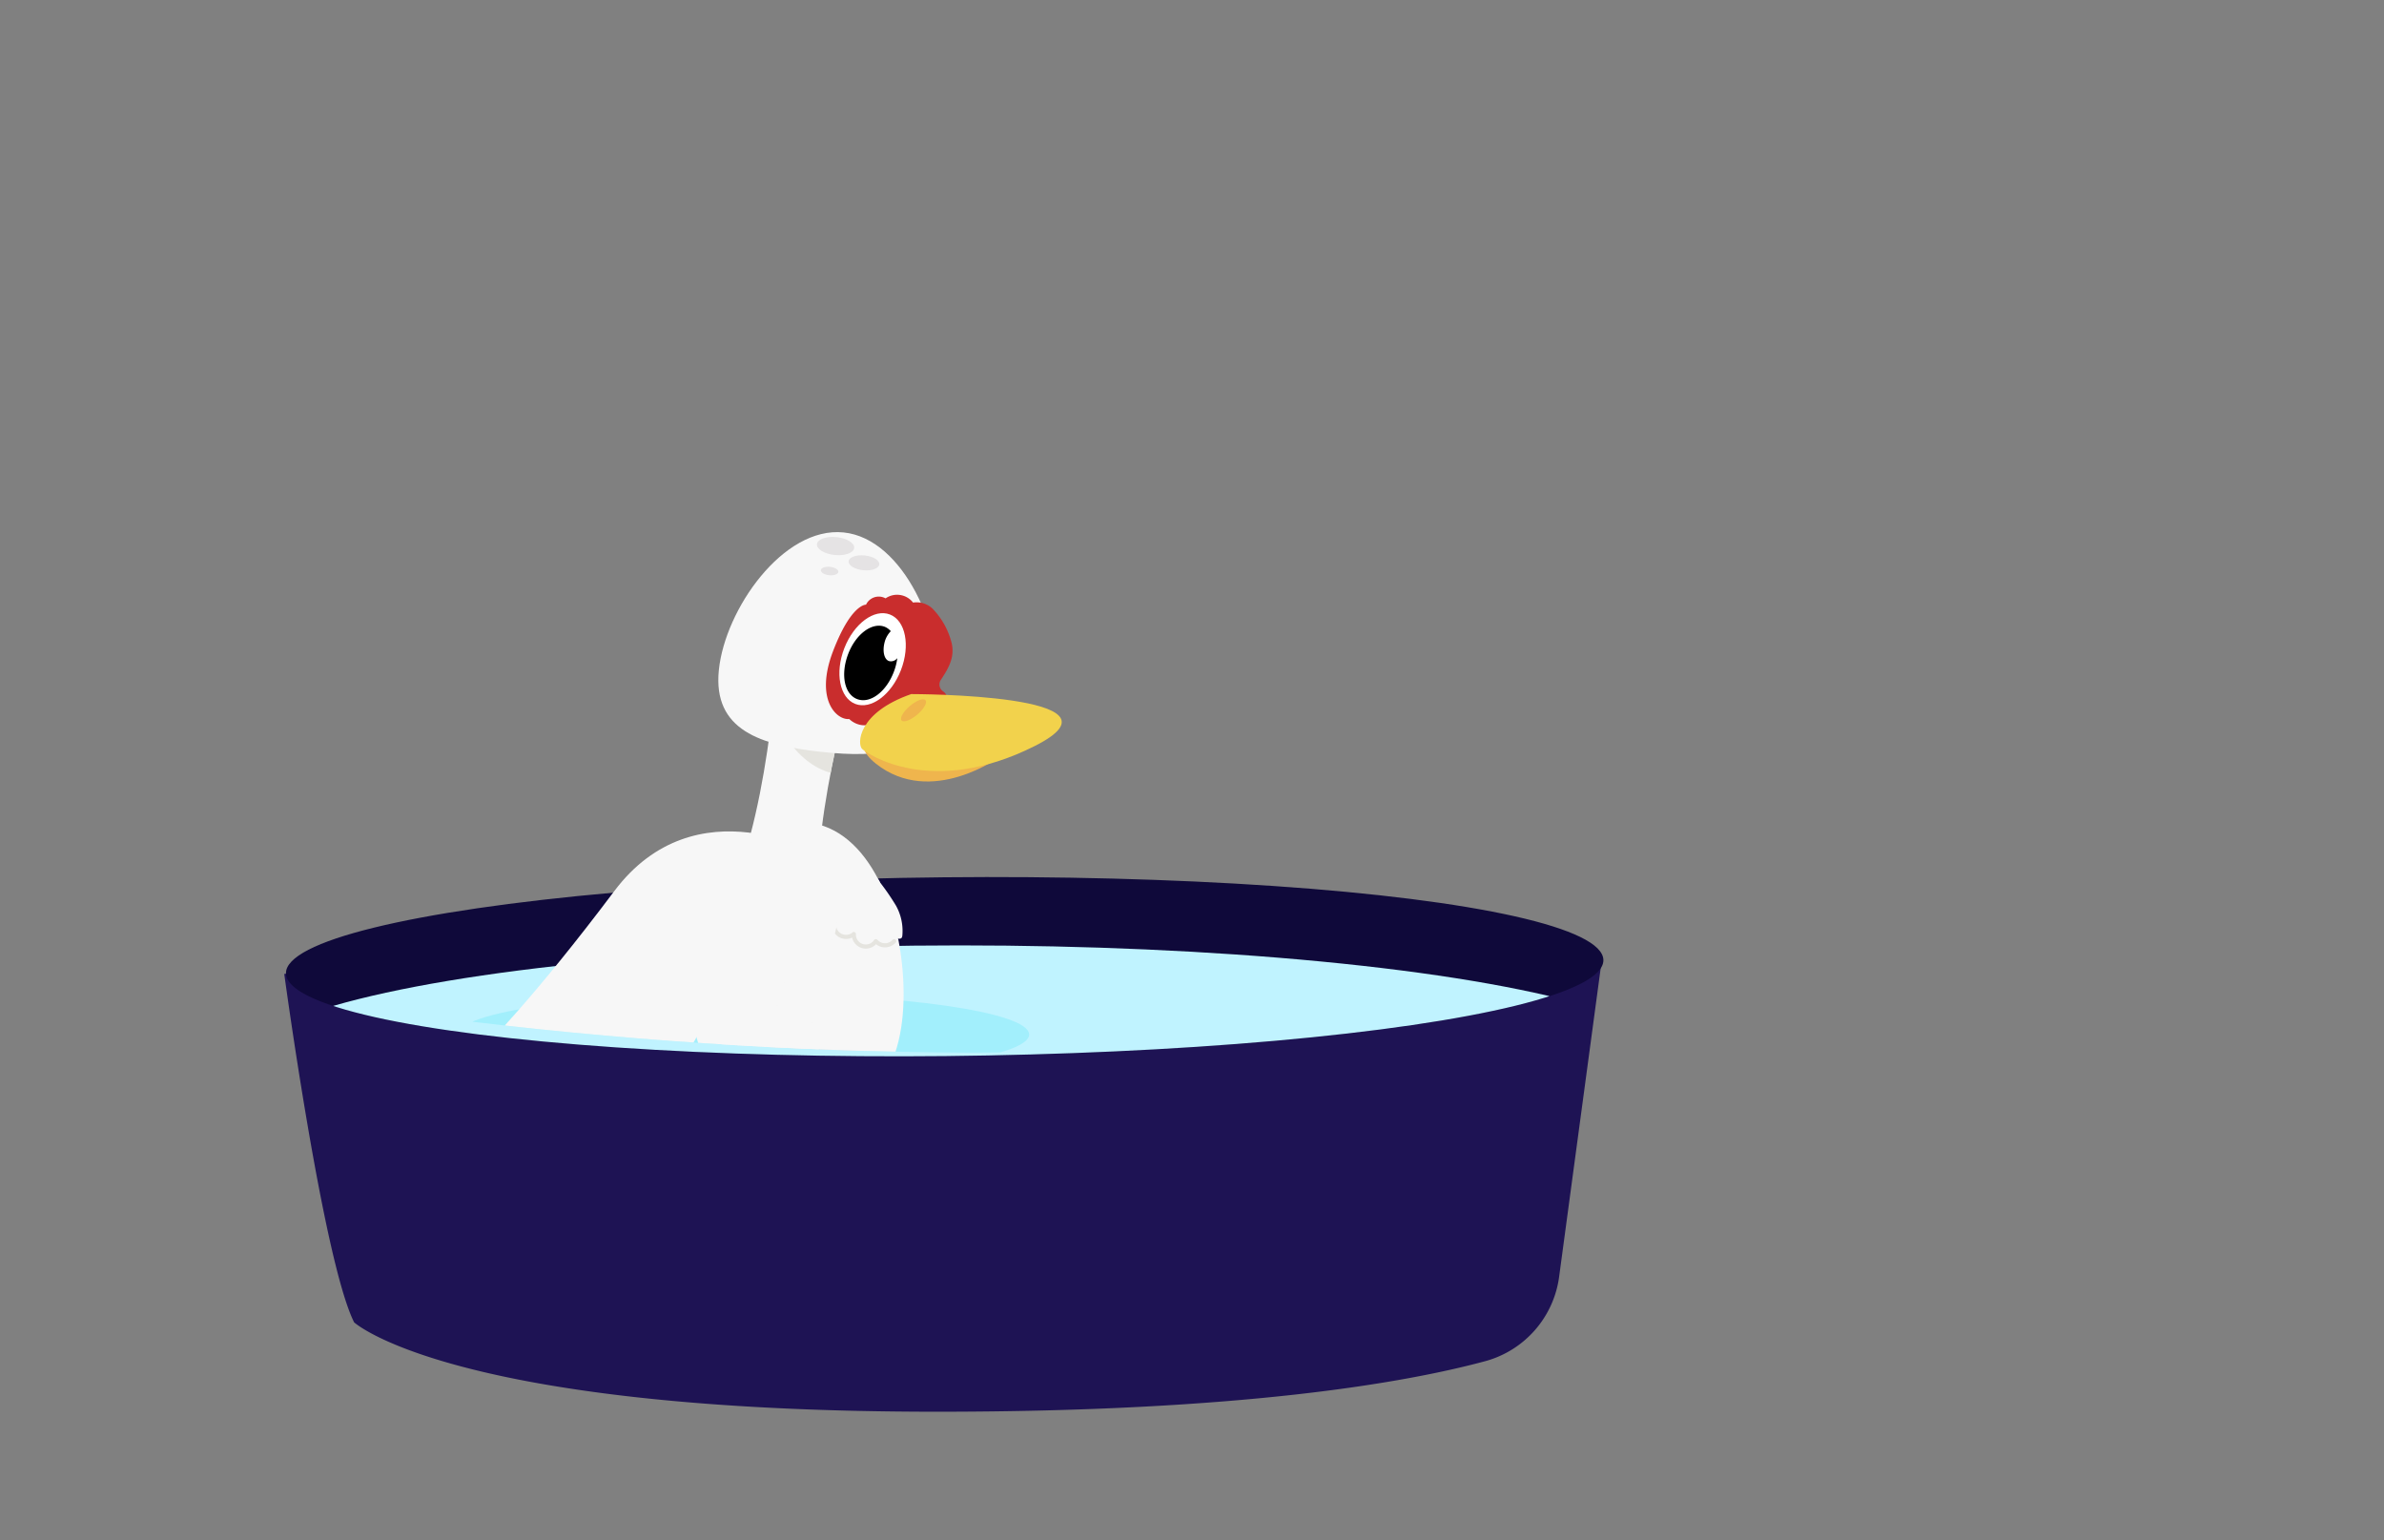 <svg id="Layer_4" data-name="Layer 4" xmlns="http://www.w3.org/2000/svg" xmlns:xlink="http://www.w3.org/1999/xlink" viewBox="0 0 260 168"><rect x="0" y="0" width="260" height="168" fill="#808080" stroke="none"/><defs><style>.cls-1{fill:#0f093a;}.cls-19,.cls-2{fill:none;}.cls-3{fill:#f7f7f7;}.cls-4{fill:#1e1354;}.cls-5{clip-path:url(#clip-path);}.cls-6{fill:#c0f3ff;}.cls-7{clip-path:url(#clip-path-2);}.cls-8{fill:#a2effc;}.cls-9{fill:#ffde52;}.cls-10{fill:#ffca55;}.cls-11{fill:#eae4e7;}.cls-12{clip-path:url(#clip-path-3);}.cls-13{fill:#e5e4df;}.cls-14{fill:#c92d2d;}.cls-15{fill:#fff;}.cls-16{fill:#e5e3e4;}.cls-17{fill:#efb54d;}.cls-18{fill:#f2d24c;}.cls-19{stroke:#e5e4df;stroke-linecap:round;stroke-linejoin:round;stroke-width:0.45px;}</style><clipPath id="clip-path"><ellipse class="cls-1" cx="102.8" cy="105.65" rx="71.84" ry="9.75" transform="matrix(1, -0.01, 0.01, 1, -0.83, 0.81)"/></clipPath><clipPath id="clip-path-2"><path class="cls-2" d="M0,36.28,48,111a475.09,475.09,0,0,0,57.7,3.81c30.19,0,37.82-7.31,37.82-7.31l3.18-67.71Z"/></clipPath><clipPath id="clip-path-3"><path class="cls-3" d="M78.64,99.39c5.21-9,6.15-28.13,6.15-28.13l5-3.35,0-.07,0,0,0,0v.07l3.47,5.37s-5.52,18-3.76,28.7c0,0-2,4.09-6.2,3.13h-.07C79.07,104.06,78.64,99.39,78.64,99.39Z"/></clipPath></defs><path class="cls-4" d="M31,106.22s4.23,31.22,7.62,38c0,0,10.6,9.75,63.58,9.75,33.24,0,51.13-3.17,59.84-5.53a11.06,11.06,0,0,0,8-9.2l4.6-34.15S70.39,102.55,31,106.22Z"/><ellipse class="cls-1" cx="102.8" cy="105.65" rx="71.84" ry="9.75" transform="matrix(1, -0.01, 0.01, 1, -0.83, 0.81)"/><g class="cls-5"><ellipse class="cls-6" cx="104.71" cy="116.25" rx="78.83" ry="13.14"/></g><g class="cls-7"><ellipse class="cls-8" cx="81.09" cy="112.83" rx="31.15" ry="4.45"/><path class="cls-9" d="M91.06,124l-.63,6.69s6.29,4.31,5.71,4.17a18.1,18.1,0,0,1-4.73-2.46s4.86,3.91,4.85,4.44-5.9-3.23-5.9-3.23,3.11,4.23,3.06,4.58-3.94-3-4.37-3.54-2.61-2.27-3-3.28c-.27-.64.29-2.18,2.39-1.71l.14-6.42A2.35,2.35,0,0,1,91.06,124Z"/><path class="cls-10" d="M93.16,137.57a4.7,4.7,0,0,1,2.33-.95,15.74,15.74,0,0,0-3.92-3,6.58,6.58,0,0,0-1-.48s-.43-.13-.36.14S90.36,134,93.16,137.57Z"/><path class="cls-10" d="M95.77,136.19v-1.44s-2.42-1.94-4-2.18c0,0-.6-.21.86.91A27.42,27.42,0,0,1,95.77,136.19Z"/><ellipse class="cls-11" cx="88.91" cy="114.83" rx="5.45" ry="10.17" transform="translate(-6.12 5.01) rotate(-3.12)"/><path class="cls-9" d="M86.2,125.7l-.62,6.7s6.29,4.31,5.71,4.17a18.1,18.1,0,0,1-4.73-2.46s4.85,3.9,4.84,4.43-5.9-3.23-5.9-3.23,3.11,4.23,3.07,4.59-3.95-3-4.37-3.54-2.62-2.28-3-3.29c-.26-.64.3-2.18,2.39-1.7l.14-6.42A2.35,2.35,0,0,1,86.2,125.7Z"/><path class="cls-10" d="M88.3,139.27a4.8,4.8,0,0,1,2.34-1,16,16,0,0,0-3.92-3,6.08,6.08,0,0,0-1-.47s-.43-.14-.36.13S85.5,135.69,88.3,139.27Z"/><path class="cls-10" d="M90.91,137.89v-1.43s-2.42-2-4-2.19c0,0-.6-.2.86.92A26.81,26.81,0,0,1,90.91,137.89Z"/><path class="cls-3" d="M78.64,99.39c5.21-9,6.15-28.13,6.15-28.13l5-3.35,0-.07,0,0,0,0v.07l3.47,5.37s-5.52,18-3.76,28.7c0,0-2,4.09-6.2,3.13h-.07C79.07,104.06,78.64,99.39,78.64,99.39Z"/><g class="cls-12"><ellipse class="cls-13" cx="90.89" cy="75.46" rx="7.05" ry="9.28" transform="matrix(0.97, -0.25, 0.25, 0.97, -15.85, 24.85)"/></g><path class="cls-3" d="M78.4,73.07C77.72,79.67,83,81.28,89.55,82s12.06.17,12.73-6.43S98.6,58.74,92,58.07,79.07,66.48,78.4,73.07Z"/><path class="cls-14" d="M90.83,71.08c2-5.25,3.62-5.13,3.62-5.13a1.53,1.53,0,0,1,2.13-.69,2.21,2.21,0,0,1,3,.46,2.54,2.54,0,0,1,2.09.63,8.22,8.22,0,0,1,2.13,3.84c.33,1.53-.36,2.7-1.17,3.93a.91.91,0,0,0,.19,1.26,1.08,1.08,0,0,1,.48.69,1.54,1.54,0,0,1-1.65-.18,2.06,2.06,0,0,1-2.22-.19,4.16,4.16,0,0,1-3,2.31c-2.13,2.19-3.81.41-3.81.41C91.25,78.56,88.85,76.33,90.83,71.08Z"/><ellipse class="cls-15" cx="95.16" cy="71.89" rx="5.23" ry="3.31" transform="translate(-6.27 134.62) rotate(-68.8)"/><path d="M97,72.11c-.54-.13-.78-1-.54-2a2.7,2.7,0,0,1,.69-1.27,1.73,1.73,0,0,0-.66-.48c-1.37-.53-3.17.79-4,3s-.41,4.36,1,4.89,3.17-.8,4-3a6.47,6.47,0,0,0,.37-1.47A.87.87,0,0,1,97,72.11Z"/><ellipse class="cls-16" cx="94.22" cy="61.38" rx="0.81" ry="1.68" transform="translate(23.56 148.86) rotate(-84.15)"/><ellipse class="cls-16" cx="90.47" cy="62.28" rx="0.46" ry="0.96" transform="translate(19.3 145.93) rotate(-84.15)"/><ellipse class="cls-16" cx="91.12" cy="59.56" rx="0.98" ry="2.04" transform="translate(22.59 144.13) rotate(-84.15)"/><path class="cls-17" d="M109.08,82.51s-7.5,5.56-13.54.79,9.82-6,9.82-6Z"/><path class="cls-18" d="M99.38,75.7c.13,0,24.73,0,13.46,5.67s-18.28.83-18.82.31S93.51,77.74,99.38,75.7Z"/><ellipse class="cls-17" cx="99.63" cy="77.46" rx="1.71" ry="0.62" transform="translate(-26.46 82.68) rotate(-40.23)"/><path class="cls-3" d="M86.78,89.67c-7.09.39-11.89,10.76-11.4,19.67s6.09,13,13.18,12.58S99,115.64,98.5,106.73,93.87,89.28,86.78,89.67Z"/><path class="cls-3" d="M97.72,98.78a5.65,5.65,0,0,1,.69,3.26.57.57,0,0,1-.08.25.38.38,0,0,1-.5,0,1.1,1.1,0,0,1-.34-.43,2.81,2.81,0,0,1,0,1.29c-.12.39-.44.82-.84.73a.9.9,0,0,1-.39-.25,4.22,4.22,0,0,1-.78-1.05,2.84,2.84,0,0,1-.49.82.92.92,0,0,1-.86.3,1,1,0,0,1-.43-.24,3.29,3.29,0,0,1-1.23-2.33,1.14,1.14,0,0,1-.36.79.27.27,0,0,1-.17.08c-.09,0-.16-.09-.2-.17a5.29,5.29,0,0,1-.48-1.76,22.24,22.24,0,0,1-.34-3.36,3.09,3.09,0,0,1,.25-1.42,1.29,1.29,0,0,1,1.15-.75,4.43,4.43,0,0,1,.72.17c.36.08.73,0,1.09.1A2.66,2.66,0,0,1,96,96.27,25.49,25.49,0,0,1,97.72,98.78Z"/><path class="cls-19" d="M97.52,102.65a1.34,1.34,0,0,1-2,0,1.31,1.31,0,0,1-2.4-.78A1.32,1.32,0,0,1,91,100.49a1.64,1.64,0,0,1-2.08-1A4.75,4.75,0,0,1,88.77,97"/><ellipse class="cls-3" cx="84.05" cy="116.53" rx="5.45" ry="10.17" transform="translate(-6.22 4.75) rotate(-3.12)"/><path class="cls-3" d="M90,94c-.44-1-14.17-8.58-23,3.18s-14.14,17-14.14,17-.83,2.95,5.24,1.6c0,0,3.92,4.22,7.82.93,0,0,7.48,3,10.5-4.6,0,0,8.48,2.19,9.1-5.14C85.47,107,94.83,104.5,90,94Z"/></g></svg>
